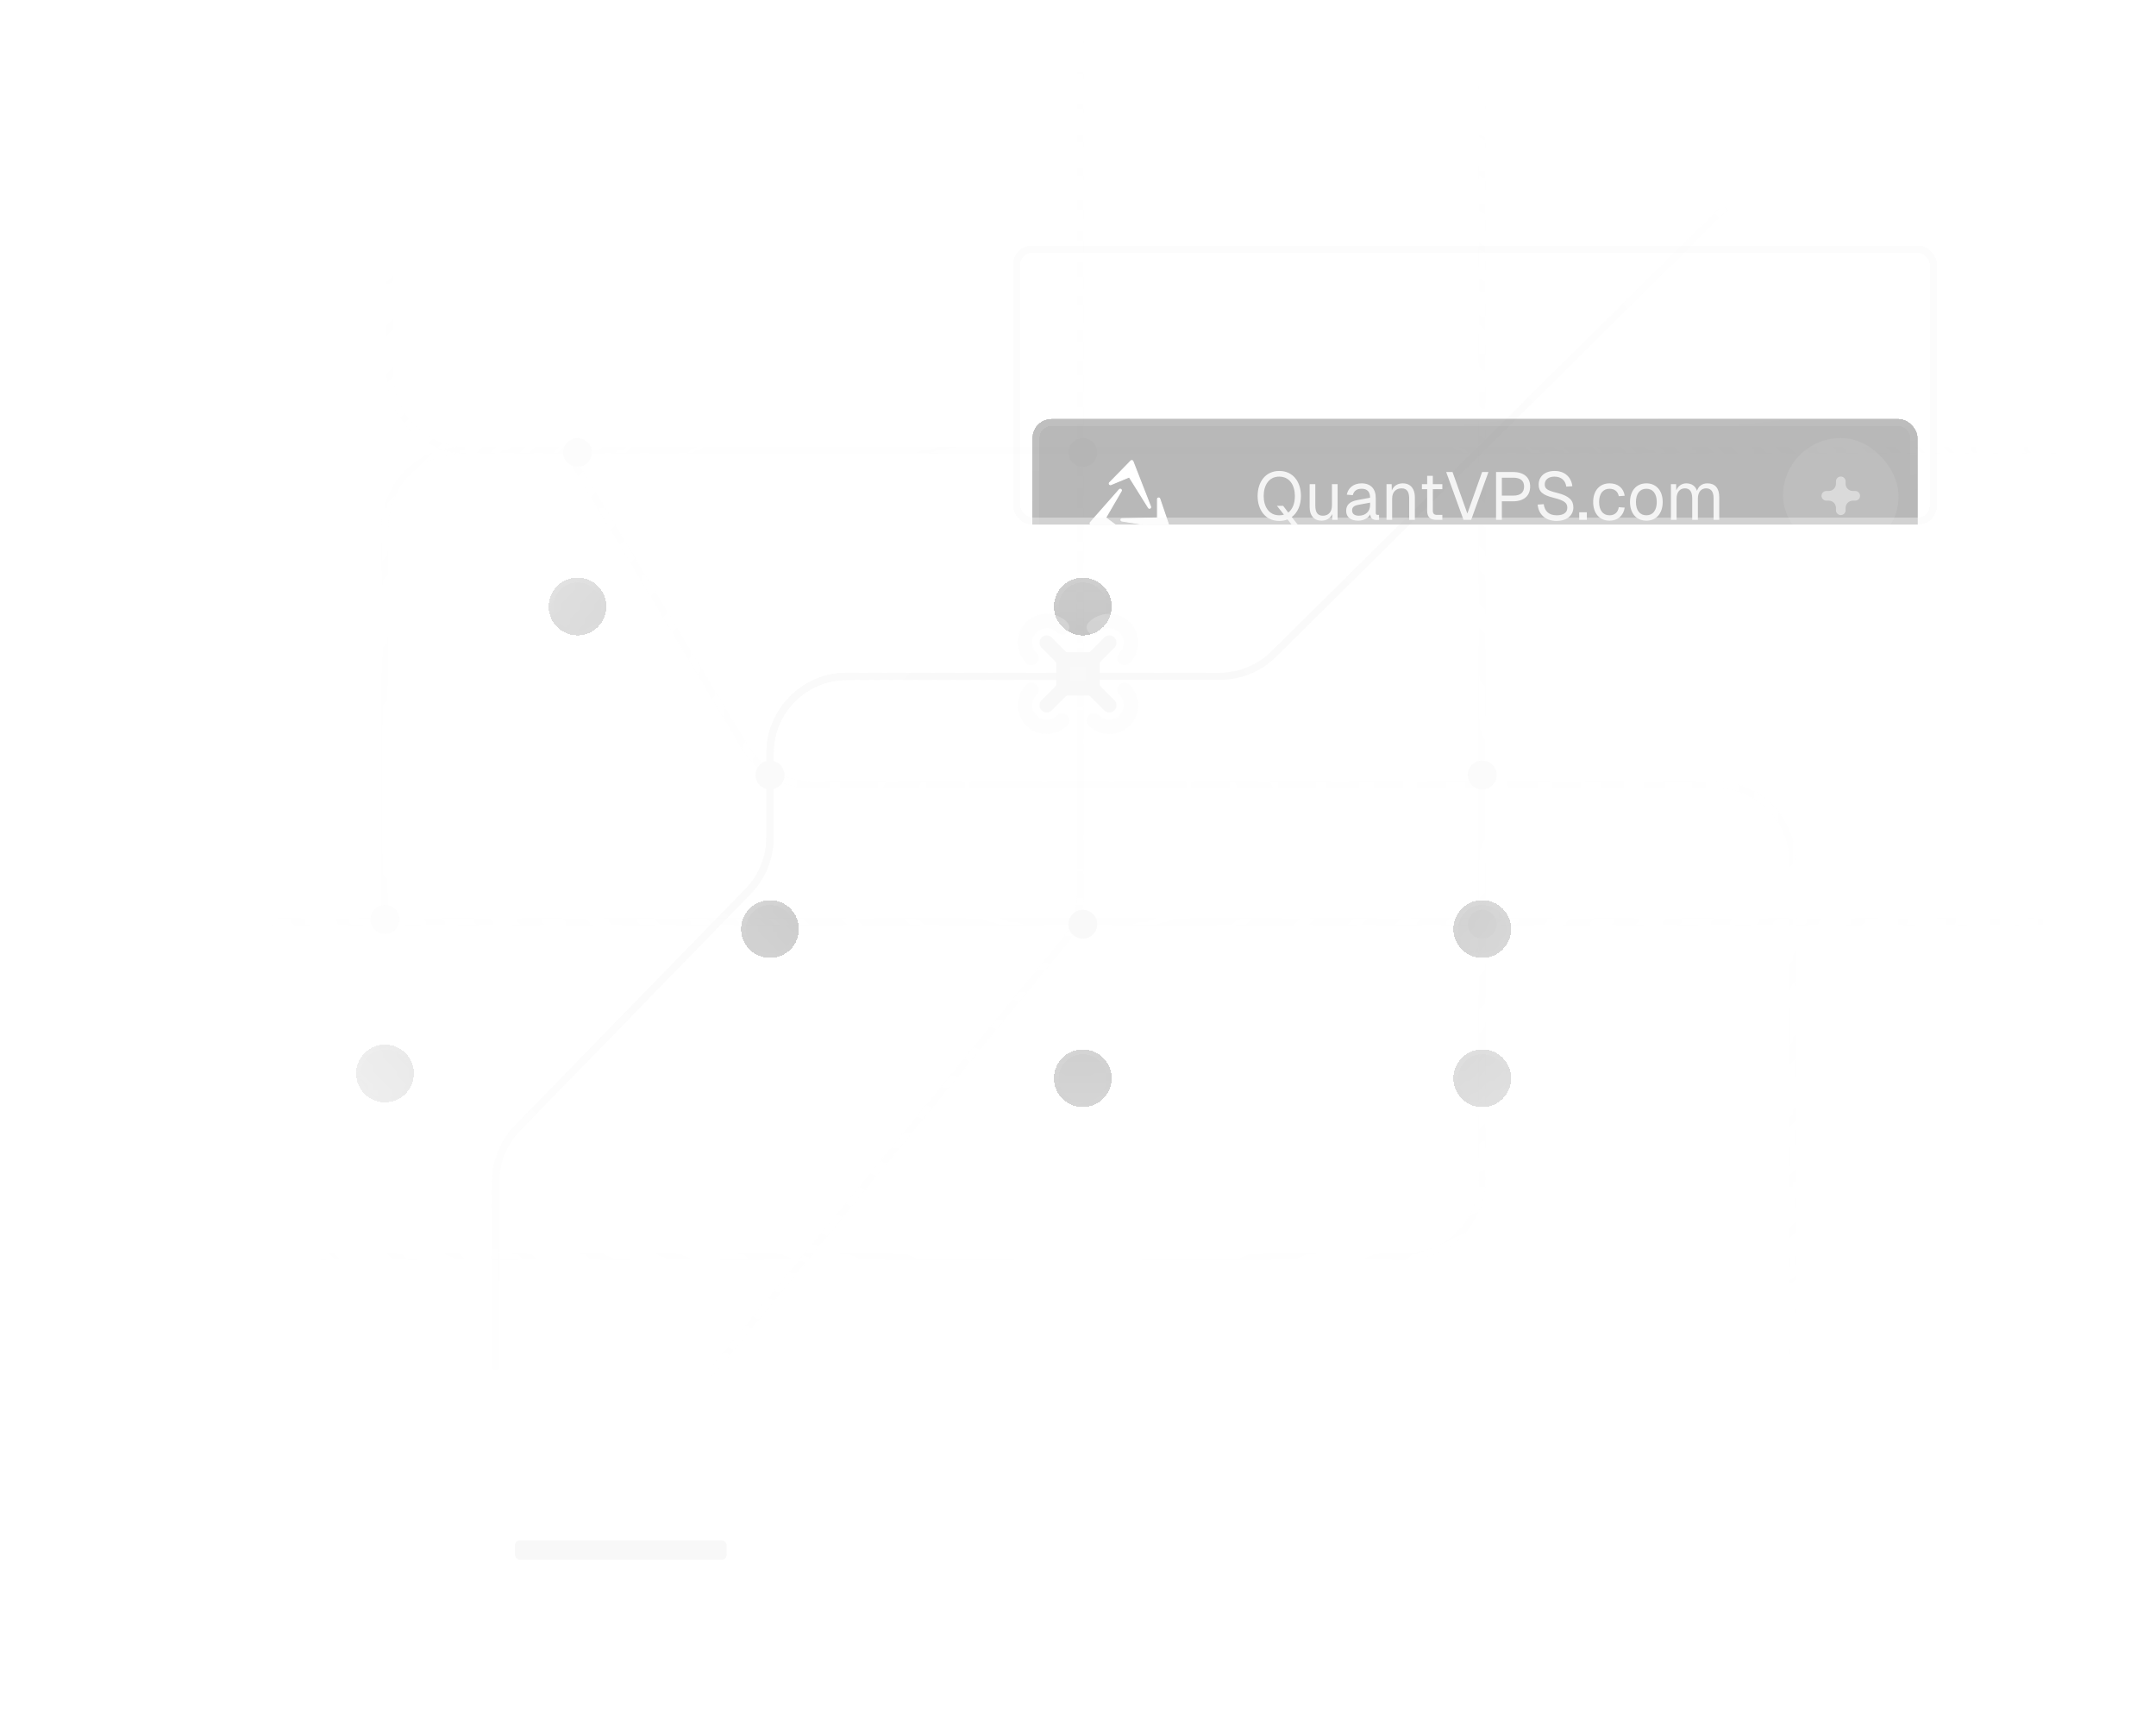 <svg width="448" height="360" viewBox="0 0 448 360" fill="none" xmlns="http://www.w3.org/2000/svg">
<mask id="mask0_0_6730" style="mask-type:alpha" maskUnits="userSpaceOnUse" x="0" y="0" width="448" height="328">
<rect width="448" height="328" fill="url(#paint0_radial_0_6730)"/>
</mask>
<g mask="url(#mask0_0_6730)">
<path d="M103 284.5V245.506C103 241.335 104.629 237.328 107.54 234.34L155.46 185.16C158.371 182.172 160 178.165 160 173.994V156.5C160 147.663 167.163 140.5 176 140.5H253.42C257.636 140.5 261.68 138.837 264.676 135.871L358.5 43" stroke="#F8F8F8" stroke-width="1.5"/>
<path d="M103 284.5V245.506C103 241.335 104.629 237.328 107.54 234.34L155.46 185.16C158.371 182.172 160 178.165 160 173.994V156.5C160 147.663 167.163 140.5 176 140.5H224.5" stroke="#F8F8F8" stroke-width="1.5"/>
<path opacity="0.1" d="M56.5 191.5H425.5" stroke="#F8F8F8" stroke-width="1.5"/>
<path opacity="0.1" d="M118 94L154.837 155.247C157.73 160.058 162.934 163 168.548 163H356.5C365.337 163 372.5 170.163 372.5 179V283" stroke="#F8F8F8" stroke-width="1.5"/>
<path opacity="0.1" d="M80 191.5V109.5C80 100.663 87.163 93.5 96 93.5H474.5" stroke="#F8F8F8" stroke-width="1.5"/>
<path opacity="0.1" d="M81 -37.5V77.5C81 86.337 88.163 93.5 97 93.5H474" stroke="#F8F8F8" stroke-width="1.5"/>
<path opacity="0.1" d="M58 261H292C300.837 261 308 253.837 308 245V-10" stroke="#F8F8F8" stroke-width="1.5"/>
<path opacity="0.1" d="M147.5 285.5L220.877 195.922C223.22 193.063 224.5 189.48 224.5 185.783V-24.5" stroke="#F8F8F8" stroke-width="1.5"/>
<g filter="url(#filter0_bdi_0_6730)">
<circle cx="308" cy="192" r="6" fill="#F8F8F8" fill-opacity="0.01" shape-rendering="crispEdges"/>
<circle cx="308" cy="192" r="6" fill="#121212" fill-opacity="0.3" shape-rendering="crispEdges"/>
<circle cx="308" cy="192" r="5.5" stroke="url(#paint1_linear_0_6730)" stroke-opacity="0.25" shape-rendering="crispEdges"/>
</g>
<circle cx="308" cy="192" r="3" fill="#F8F8F8"/>
<g filter="url(#filter1_bdi_0_6730)">
<circle cx="80" cy="191" r="6" fill="#F8F8F8" fill-opacity="0.01" shape-rendering="crispEdges"/>
<circle cx="80" cy="191" r="6" fill="#121212" fill-opacity="0.3" shape-rendering="crispEdges"/>
<circle cx="80" cy="191" r="5.5" stroke="url(#paint2_linear_0_6730)" stroke-opacity="0.25" shape-rendering="crispEdges"/>
</g>
<circle cx="80" cy="191" r="3" fill="#F8F8F8"/>
<g filter="url(#filter2_bdi_0_6730)">
<circle cx="160" cy="161" r="6" fill="#F8F8F8" fill-opacity="0.01" shape-rendering="crispEdges"/>
<circle cx="160" cy="161" r="6" fill="#121212" fill-opacity="0.3" shape-rendering="crispEdges"/>
<circle cx="160" cy="161" r="5.5" stroke="url(#paint3_linear_0_6730)" stroke-opacity="0.25" shape-rendering="crispEdges"/>
</g>
<circle cx="160" cy="161" r="3" fill="#F8F8F8"/>
<g filter="url(#filter3_bdi_0_6730)">
<circle cx="225" cy="192" r="6" fill="#F8F8F8" fill-opacity="0.01" shape-rendering="crispEdges"/>
<circle cx="225" cy="192" r="6" fill="#121212" fill-opacity="0.3" shape-rendering="crispEdges"/>
<circle cx="225" cy="192" r="5.5" stroke="url(#paint4_linear_0_6730)" stroke-opacity="0.25" shape-rendering="crispEdges"/>
</g>
<circle cx="225" cy="192" r="3" fill="#F8F8F8"/>
<circle cx="225" cy="140" r="3" fill="#F8F8F8"/>
<g filter="url(#filter4_bdi_0_6730)">
<circle cx="120" cy="94" r="6" fill="#F8F8F8" fill-opacity="0.01" shape-rendering="crispEdges"/>
<circle cx="120" cy="94" r="6" fill="#121212" fill-opacity="0.3" shape-rendering="crispEdges"/>
<circle cx="120" cy="94" r="5.5" stroke="url(#paint5_linear_0_6730)" stroke-opacity="0.25" shape-rendering="crispEdges"/>
</g>
<circle cx="120" cy="94" r="3" fill="#F8F8F8"/>
<g filter="url(#filter5_bdi_0_6730)">
<circle cx="225" cy="94" r="6" fill="#F8F8F8" fill-opacity="0.01" shape-rendering="crispEdges"/>
<circle cx="225" cy="94" r="6" fill="#121212" fill-opacity="0.3" shape-rendering="crispEdges"/>
<circle cx="225" cy="94" r="5.5" stroke="url(#paint6_linear_0_6730)" stroke-opacity="0.25" shape-rendering="crispEdges"/>
</g>
<circle cx="225" cy="94" r="3" fill="#F8F8F8"/>
<g filter="url(#filter6_bdi_0_6730)">
<circle cx="308" cy="161" r="6" fill="#F8F8F8" fill-opacity="0.01" shape-rendering="crispEdges"/>
<circle cx="308" cy="161" r="6" fill="#121212" fill-opacity="0.3" shape-rendering="crispEdges"/>
<circle cx="308" cy="161" r="5.5" stroke="url(#paint7_linear_0_6730)" stroke-opacity="0.25" shape-rendering="crispEdges"/>
</g>
<circle cx="308" cy="161" r="3" fill="#F8F8F8"/>
</g>
<g filter="url(#filter7_di_0_6730)">
<g clip-path="url(#clip0_0_6730)">
<g filter="url(#filter8_bdi_0_6730)">
<g clip-path="url(#clip1_0_6730)">
<rect x="214.5" y="23" width="184" height="50" rx="4" fill="#F8F8F8" fill-opacity="0.01" shape-rendering="crispEdges"/>
<rect x="214.5" y="23" width="184" height="50" rx="4" fill="#121212" fill-opacity="0.3" shape-rendering="crispEdges"/>
<path fill-rule="evenodd" clip-rule="evenodd" d="M235.407 31.818C235.377 31.739 235.308 31.682 235.226 31.665C235.143 31.648 235.057 31.674 234.998 31.735L230.564 36.271C230.482 36.355 230.47 36.486 230.536 36.583C230.602 36.681 230.728 36.719 230.837 36.674L234.652 35.092L238.643 41.475C238.711 41.584 238.85 41.623 238.965 41.565C239.079 41.508 239.131 41.373 239.084 41.253L235.407 31.818ZM232.99 37.992C233.054 37.881 233.024 37.74 232.92 37.666C232.816 37.591 232.673 37.607 232.589 37.703L226.562 44.542C226.504 44.608 226.485 44.699 226.512 44.782C226.539 44.866 226.607 44.929 226.693 44.948L232.719 46.334C232.834 46.36 232.951 46.302 233.001 46.195C233.05 46.089 233.017 45.962 232.923 45.892L229.76 43.554L232.99 37.992ZM240.993 39.618C240.954 39.503 240.837 39.433 240.717 39.453C240.598 39.473 240.51 39.576 240.51 39.698V43.595L233.154 43.739C233.026 43.742 232.921 43.842 232.912 43.97C232.902 44.098 232.993 44.212 233.119 44.232L242.712 45.797C242.798 45.811 242.885 45.778 242.941 45.712C242.998 45.645 243.015 45.554 242.987 45.471L240.993 39.618Z" fill="white" stroke="white" stroke-width="0.2" stroke-linecap="round" stroke-linejoin="round"/>
<path d="M267.539 43.902C267.091 44.098 266.461 44.224 265.817 44.224C262.961 44.224 261.323 41.928 261.323 39.044C261.323 36.146 262.947 33.836 265.817 33.836C268.729 33.836 270.325 36.146 270.325 39.044C270.325 40.878 269.653 42.488 268.421 43.412L269.653 44.966H268.365L267.539 43.902ZM265.817 43.048C266.223 43.048 266.545 43.006 266.783 42.894L265.341 41.088H266.629L267.693 42.488C268.603 41.76 269.065 40.584 269.065 39.044C269.065 36.846 268.001 35.012 265.817 35.012C263.633 35.012 262.583 36.846 262.583 39.044C262.583 41.228 263.661 43.048 265.817 43.048ZM274.57 44.168C273.086 44.168 272.134 43.118 272.134 41.354V36.58H273.31V41.032C273.31 42.474 273.814 43.132 274.878 43.132C276.054 43.132 276.768 42.334 276.768 41.004V36.58H277.944V44H276.824V42.796C276.418 43.678 275.634 44.168 274.57 44.168ZM282.23 44.168C280.69 44.168 279.724 43.426 279.724 42.152C279.724 40.892 280.438 40.192 282.062 39.884L284.694 39.394C284.694 38.148 284.106 37.532 282.93 37.532C281.894 37.532 281.32 38.008 281.096 38.862L279.85 38.764C280.13 37.364 281.25 36.412 282.93 36.412C284.834 36.412 285.87 37.56 285.87 39.436V42.502C285.87 42.838 285.982 42.964 286.262 42.964H286.556V44C286.472 44.014 286.29 44.028 286.108 44.028C285.212 44.028 284.806 43.678 284.708 42.852C284.344 43.622 283.322 44.168 282.23 44.168ZM282.342 43.132C283.826 43.132 284.694 42.18 284.694 40.948V40.416L282.286 40.864C281.278 41.046 280.956 41.424 280.956 42.04C280.956 42.74 281.474 43.132 282.342 43.132ZM288.102 44V36.58H289.18L289.208 37.91C289.6 36.888 290.468 36.412 291.49 36.412C293.184 36.412 293.996 37.658 293.996 39.226V44H292.82V39.562C292.82 38.19 292.358 37.448 291.238 37.448C290.09 37.448 289.278 38.19 289.278 39.562V44H288.102ZM298.529 44C297.185 44 296.555 43.412 296.555 42.096V37.616H295.463V36.58H296.555V34.844H297.731V36.58H299.705V37.616H297.731V42.068C297.731 42.74 298.025 42.964 298.641 42.964H299.705V44H298.529ZM304.109 44L300.511 34.06H301.827L304.907 42.684L307.973 34.06H309.289L305.691 44H304.109ZM310.87 44V34.06H314.44C316.652 34.06 317.954 35.18 317.954 37.07C317.954 38.988 316.652 40.136 314.44 40.136H312.074V44H310.87ZM314.44 38.96C315.938 38.96 316.694 38.316 316.694 37.07C316.694 35.852 315.938 35.236 314.44 35.236H312.074V38.96H314.44ZM323.448 44.224C321.152 44.224 319.682 42.838 319.514 40.822L320.774 40.738C320.97 42.222 321.88 43.048 323.476 43.048C324.862 43.048 325.674 42.502 325.674 41.48C325.674 40.556 325.212 39.996 322.832 39.408C320.535 38.834 319.724 38.148 319.724 36.664C319.724 34.998 320.984 33.836 323.028 33.836C325.212 33.836 326.5 35.18 326.724 37L325.464 37.084C325.296 35.88 324.484 35.012 323 35.012C321.768 35.012 320.984 35.656 320.984 36.608C320.984 37.546 321.488 37.882 323.588 38.4C326.079 39.016 326.934 39.968 326.934 41.396C326.934 43.132 325.478 44.224 323.448 44.224ZM328.15 44V42.418H329.732V44H328.15ZM334.451 44.168C332.379 44.168 331.049 42.642 331.049 40.29C331.049 37.938 332.379 36.412 334.451 36.412C336.159 36.412 337.349 37.336 337.601 38.988L336.369 39.072C336.201 38.092 335.459 37.532 334.451 37.532C333.079 37.532 332.281 38.568 332.281 40.29C332.281 42.012 333.079 43.048 334.451 43.048C335.459 43.048 336.201 42.488 336.369 41.368L337.601 41.452C337.349 43.104 336.159 44.168 334.451 44.168ZM342.107 44.168C340.049 44.168 338.705 42.656 338.705 40.29C338.705 37.924 340.049 36.412 342.107 36.412C344.151 36.412 345.495 37.924 345.495 40.29C345.495 42.656 344.151 44.168 342.107 44.168ZM342.107 43.048C343.465 43.048 344.263 42.012 344.263 40.29C344.263 38.568 343.465 37.532 342.107 37.532C340.735 37.532 339.937 38.568 339.937 40.29C339.937 42.012 340.735 43.048 342.107 43.048ZM347.206 44V36.58H348.284L348.312 37.882C348.676 36.972 349.446 36.412 350.398 36.412C351.518 36.412 352.302 36.972 352.624 37.966C352.946 36.972 353.702 36.412 354.794 36.412C356.376 36.412 357.244 37.434 357.244 39.226V44H356.068V39.478C356.068 38.134 355.536 37.448 354.514 37.448C353.478 37.448 352.806 38.232 352.806 39.562V44H351.63V39.562C351.63 38.246 351.196 37.448 350.104 37.448C349.068 37.448 348.382 38.246 348.382 39.562V44H347.206Z" fill="#F8F8F8" fill-opacity="0.95"/>
<g clip-path="url(#clip2_0_6730)">
<circle opacity="0.1" cx="382.5" cy="39" r="12" fill="#F8F8F8"/>
<g opacity="0.5" filter="url(#filter9_i_0_6730)">
<path fill-rule="evenodd" clip-rule="evenodd" d="M383.5 36C383.5 35.448 383.052 35 382.5 35C381.948 35 381.5 35.448 381.5 36V36.5C381.5 37.328 380.828 38 380 38H379.5C378.948 38 378.5 38.448 378.5 39C378.5 39.552 378.948 40 379.5 40H380C380.828 40 381.5 40.672 381.5 41.5V42C381.5 42.552 381.948 43 382.5 43C383.052 43 383.5 42.552 383.5 42V41.5C383.5 40.672 384.172 40 385 40H385.5C386.052 40 386.5 39.552 386.5 39C386.5 38.448 386.052 38 385.5 38H385C384.172 38 383.5 37.328 383.5 36.5V36Z" fill="#F8F8F8"/>
</g>
</g>
<g filter="url(#filter10_d_0_6730)">
<circle cx="229.5" cy="61" r="3" fill="#22C55E"/>
</g>
<g filter="url(#filter11_d_0_6730)">
<path d="M238.985 65V59.082H238.902L237.13 60.347V59.273L238.985 57.954H240.079V65H238.985ZM244.562 65.171C242.936 65.171 241.959 63.75 241.959 61.48V61.47C241.959 59.199 242.936 57.783 244.562 57.783C246.183 57.783 247.164 59.199 247.164 61.47V61.48C247.164 63.75 246.183 65.171 244.562 65.171ZM244.562 64.263C245.504 64.263 246.061 63.203 246.061 61.48V61.47C246.061 59.746 245.504 58.696 244.562 58.696C243.614 58.696 243.062 59.746 243.062 61.47V61.48C243.062 63.203 243.614 64.263 244.562 64.263ZM251.056 65.171C249.43 65.171 248.453 63.75 248.453 61.48V61.47C248.453 59.199 249.43 57.783 251.056 57.783C252.677 57.783 253.658 59.199 253.658 61.47V61.48C253.658 63.75 252.677 65.171 251.056 65.171ZM251.056 64.263C251.998 64.263 252.555 63.203 252.555 61.48V61.47C252.555 59.746 251.998 58.696 251.056 58.696C250.108 58.696 249.557 59.746 249.557 61.47V61.48C249.557 63.203 250.108 64.263 251.056 64.263ZM256.471 61.719C255.523 61.719 254.947 60.972 254.947 59.785V59.78C254.947 58.594 255.523 57.856 256.471 57.856C257.418 57.856 257.994 58.594 257.994 59.78V59.785C257.994 60.972 257.418 61.719 256.471 61.719ZM257.198 65H256.285L261.061 57.954H261.974L257.198 65ZM256.471 61.065C256.935 61.065 257.203 60.591 257.203 59.785V59.78C257.203 58.98 256.935 58.511 256.471 58.511C256.007 58.511 255.743 58.98 255.743 59.78V59.785C255.743 60.591 256.007 61.065 256.471 61.065ZM261.783 65.098C260.836 65.098 260.26 64.356 260.26 63.169V63.164C260.26 61.977 260.836 61.235 261.783 61.235C262.73 61.235 263.307 61.977 263.307 63.164V63.169C263.307 64.356 262.73 65.098 261.783 65.098ZM261.783 64.443C262.247 64.443 262.511 63.97 262.511 63.169V63.164C262.511 62.358 262.247 61.89 261.783 61.89C261.319 61.89 261.056 62.358 261.056 63.164V63.169C261.056 63.97 261.319 64.443 261.783 64.443ZM270.416 65.171C268.648 65.171 267.56 64.121 267.56 62.573V57.954H268.653V62.49C268.653 63.511 269.293 64.204 270.416 64.204C271.539 64.204 272.174 63.511 272.174 62.49V57.954H273.268V62.573C273.268 64.121 272.188 65.171 270.416 65.171ZM274.908 66.768V59.697H275.968V60.532H276.046C276.354 59.951 276.935 59.605 277.677 59.605C279.015 59.605 279.874 60.674 279.874 62.344V62.353C279.874 64.033 279.024 65.088 277.677 65.088C276.949 65.088 276.329 64.731 276.046 64.16H275.968V66.768H274.908ZM277.379 64.185C278.263 64.185 278.795 63.491 278.795 62.353V62.344C278.795 61.201 278.263 60.513 277.379 60.513C276.495 60.513 275.948 61.211 275.948 62.344V62.353C275.948 63.486 276.495 64.185 277.379 64.185ZM283.15 65.034C281.983 65.034 281.505 64.624 281.505 63.603V60.532H280.675V59.697H281.505V58.359H282.584V59.697H283.722V60.532H282.584V63.35C282.584 63.921 282.799 64.155 283.321 64.155C283.482 64.155 283.575 64.15 283.722 64.136V64.981C283.551 65.01 283.355 65.034 283.15 65.034ZM285.509 58.75C285.143 58.75 284.845 58.452 284.845 58.091C284.845 57.725 285.143 57.427 285.509 57.427C285.87 57.427 286.173 57.725 286.173 58.091C286.173 58.452 285.87 58.75 285.509 58.75ZM284.977 65V59.697H286.031V65H284.977ZM287.574 65V59.697H288.634V60.513H288.712C288.946 59.932 289.464 59.595 290.157 59.595C290.88 59.595 291.393 59.971 291.627 60.542H291.71C291.979 59.971 292.589 59.595 293.326 59.595C294.396 59.595 295.021 60.239 295.021 61.343V65H293.966V61.597C293.966 60.864 293.634 60.503 292.94 60.503C292.267 60.503 291.822 61.006 291.822 61.645V65H290.768V61.489C290.768 60.884 290.372 60.503 289.747 60.503C289.107 60.503 288.634 61.05 288.634 61.743V65H287.574ZM298.727 65.103C297.174 65.103 296.236 64.043 296.236 62.363V62.358C296.236 60.703 297.193 59.595 298.673 59.595C300.152 59.595 301.061 60.664 301.061 62.256V62.627H297.301C297.32 63.643 297.877 64.233 298.751 64.233C299.43 64.233 299.835 63.897 299.962 63.623L299.981 63.584L301.002 63.579L300.992 63.623C300.816 64.321 300.084 65.103 298.727 65.103ZM298.678 60.464C297.955 60.464 297.408 60.957 297.315 61.87H300.011C299.928 60.923 299.396 60.464 298.678 60.464ZM302.135 66.831L302.564 63.965H303.692L302.882 66.831H302.135ZM309.664 65.088C308.653 65.088 307.906 64.473 307.906 63.511V63.501C307.906 62.554 308.619 62.002 309.884 61.924L311.319 61.841V61.372C311.319 60.791 310.953 60.469 310.235 60.469C309.649 60.469 309.264 60.684 309.137 61.06L309.132 61.079H308.111L308.116 61.045C308.243 60.176 309.078 59.595 310.284 59.595C311.617 59.595 312.369 60.259 312.369 61.372V65H311.319V64.248H311.236C310.924 64.785 310.367 65.088 309.664 65.088ZM308.961 63.467C308.961 63.955 309.376 64.243 309.947 64.243C310.738 64.243 311.319 63.726 311.319 63.042V62.588L310.025 62.671C309.293 62.715 308.961 62.978 308.961 63.457V63.467ZM313.912 65V57.617H314.972V65H313.912ZM317.569 65L316.104 59.697H317.169L318.121 63.789H318.199L319.293 59.697H320.299L321.393 63.789H321.476L322.423 59.697H323.473L322.013 65H320.924L319.825 61.045H319.742L318.648 65H317.569ZM325.865 65.088C324.854 65.088 324.107 64.473 324.107 63.511V63.501C324.107 62.554 324.82 62.002 326.085 61.924L327.521 61.841V61.372C327.521 60.791 327.154 60.469 326.437 60.469C325.851 60.469 325.465 60.684 325.338 61.06L325.333 61.079H324.312L324.317 61.045C324.444 60.176 325.279 59.595 326.485 59.595C327.818 59.595 328.57 60.259 328.57 61.372V65H327.521V64.248H327.438C327.125 64.785 326.568 65.088 325.865 65.088ZM325.162 63.467C325.162 63.955 325.577 64.243 326.148 64.243C326.939 64.243 327.521 63.726 327.521 63.042V62.588L326.227 62.671C325.494 62.715 325.162 62.978 325.162 63.457V63.467ZM330.406 66.865C330.274 66.865 330.118 66.856 329.981 66.841V66.006C330.084 66.02 330.216 66.025 330.338 66.025C330.831 66.025 331.124 65.815 331.285 65.278L331.363 65.005L329.439 59.697H330.582L331.91 63.935H332.003L333.326 59.697H334.439L332.467 65.205C332.018 66.475 331.48 66.865 330.406 66.865ZM337.296 65.103C336.017 65.103 335.206 64.502 335.104 63.613V63.608H336.163L336.168 63.613C336.3 64.014 336.686 64.282 337.315 64.282C337.97 64.282 338.424 63.984 338.424 63.55V63.54C338.424 63.208 338.175 62.983 337.56 62.842L336.715 62.647C335.714 62.417 335.25 61.963 335.25 61.187V61.182C335.25 60.259 336.109 59.595 337.311 59.595C338.521 59.595 339.298 60.2 339.391 61.065V61.069H338.38V61.06C338.277 60.688 337.901 60.41 337.306 60.41C336.725 60.41 336.305 60.698 336.305 61.123V61.133C336.305 61.465 336.549 61.67 337.145 61.812L337.984 62.002C339.005 62.241 339.493 62.676 339.493 63.442V63.452C339.493 64.434 338.556 65.103 337.296 65.103ZM345.724 65.103C344.176 65.103 343.229 64.048 343.229 62.334V62.324C343.229 60.645 344.171 59.595 345.719 59.595C347.052 59.595 347.848 60.347 347.994 61.377V61.401L346.979 61.406L346.974 61.392C346.856 60.869 346.427 60.478 345.724 60.478C344.84 60.478 344.308 61.182 344.308 62.324V62.334C344.308 63.506 344.85 64.219 345.724 64.219C346.388 64.219 346.798 63.916 346.969 63.345L346.979 63.32H347.994L347.984 63.364C347.794 64.394 347.037 65.103 345.724 65.103ZM351.441 65.103C349.884 65.103 348.932 64.062 348.932 62.353V62.344C348.932 60.64 349.889 59.595 351.441 59.595C352.989 59.595 353.946 60.635 353.946 62.344V62.353C353.946 64.062 352.994 65.103 351.441 65.103ZM351.441 64.219C352.35 64.219 352.867 63.525 352.867 62.353V62.344C352.867 61.167 352.35 60.478 351.441 60.478C350.528 60.478 350.016 61.167 350.016 62.344V62.353C350.016 63.53 350.528 64.219 351.441 64.219ZM355.211 65V59.697H356.271V60.503H356.349C356.607 59.937 357.115 59.595 357.887 59.595C359.073 59.595 359.728 60.303 359.728 61.567V65H358.673V61.816C358.673 60.938 358.307 60.503 357.53 60.503C356.754 60.503 356.271 61.035 356.271 61.89V65H355.211ZM361.207 65V59.697H362.267V60.503H362.345C362.604 59.937 363.111 59.595 363.883 59.595C365.069 59.595 365.724 60.303 365.724 61.567V65H364.669V61.816C364.669 60.938 364.303 60.503 363.526 60.503C362.75 60.503 362.267 61.035 362.267 61.89V65H361.207ZM369.43 65.103C367.877 65.103 366.939 64.043 366.939 62.363V62.358C366.939 60.703 367.896 59.595 369.376 59.595C370.855 59.595 371.764 60.664 371.764 62.256V62.627H368.004C368.023 63.643 368.58 64.233 369.454 64.233C370.133 64.233 370.538 63.897 370.665 63.623L370.685 63.584L371.705 63.579L371.695 63.623C371.52 64.321 370.787 65.103 369.43 65.103ZM369.381 60.464C368.658 60.464 368.111 60.957 368.019 61.87H370.714C370.631 60.923 370.099 60.464 369.381 60.464ZM375.255 65.103C373.707 65.103 372.76 64.048 372.76 62.334V62.324C372.76 60.645 373.702 59.595 375.25 59.595C376.583 59.595 377.379 60.347 377.525 61.377V61.401L376.51 61.406L376.505 61.392C376.388 60.869 375.958 60.478 375.255 60.478C374.371 60.478 373.839 61.182 373.839 62.324V62.334C373.839 63.506 374.381 64.219 375.255 64.219C375.919 64.219 376.329 63.916 376.5 63.345L376.51 63.32H377.525L377.516 63.364C377.325 64.394 376.568 65.103 375.255 65.103ZM380.807 65.034C379.64 65.034 379.161 64.624 379.161 63.603V60.532H378.331V59.697H379.161V58.359H380.24V59.697H381.378V60.532H380.24V63.35C380.24 63.921 380.455 64.155 380.978 64.155C381.139 64.155 381.231 64.15 381.378 64.136V64.981C381.207 65.01 381.012 65.034 380.807 65.034ZM384.781 65.103C383.229 65.103 382.291 64.043 382.291 62.363V62.358C382.291 60.703 383.248 59.595 384.728 59.595C386.207 59.595 387.115 60.664 387.115 62.256V62.627H383.355C383.375 63.643 383.932 64.233 384.806 64.233C385.484 64.233 385.89 63.897 386.017 63.623L386.036 63.584L387.057 63.579L387.047 63.623C386.871 64.321 386.139 65.103 384.781 65.103ZM384.732 60.464C384.01 60.464 383.463 60.957 383.37 61.87H386.065C385.982 60.923 385.45 60.464 384.732 60.464ZM390.309 65.088C388.976 65.088 388.111 64.019 388.111 62.353V62.344C388.111 60.664 388.961 59.605 390.309 59.605C391.036 59.605 391.656 59.966 391.939 60.537H392.022V57.617H393.077V65H392.022V64.165H391.939C391.632 64.746 391.051 65.088 390.309 65.088ZM390.611 64.185C391.495 64.185 392.037 63.486 392.037 62.353V62.344C392.037 61.211 391.49 60.513 390.611 60.513C389.723 60.513 389.19 61.206 389.19 62.344V62.353C389.19 63.491 389.723 64.185 390.611 64.185Z" fill="#22C55E"/>
</g>
</g>
<rect x="215.25" y="23.75" width="182.5" height="48.5" rx="3.25" stroke="url(#paint8_linear_0_6730)" stroke-opacity="0.25" stroke-width="1.5" shape-rendering="crispEdges"/>
</g>
</g>
<rect x="211.25" y="19.75" width="190.5" height="56.5" rx="3.25" stroke="#F8F8F8" stroke-opacity="0.4" stroke-width="1.5" shape-rendering="crispEdges"/>
</g>
<g filter="url(#filter12_d_0_6730)">
<rect x="91" y="284" width="76" height="28" rx="8" fill="#F8F8F8" fill-opacity="0.05" style="mix-blend-mode:luminosity" shape-rendering="crispEdges"/>
<rect x="91.75" y="284.75" width="74.5" height="26.5" rx="7.25" stroke="url(#paint9_linear_0_6730)" stroke-opacity="0.25" stroke-width="1.5" shape-rendering="crispEdges"/>
<rect x="107" y="296" width="44" height="4" rx="1" fill="#F8F8F8" fill-opacity="0.95"/>
</g>
<rect opacity="0.1" x="203" y="296" width="44" height="4" rx="1" fill="#F8F8F8" fill-opacity="0.7"/>
<rect opacity="0.1" x="299" y="296" width="44" height="4" rx="1" fill="#F8F8F8" fill-opacity="0.7"/>
<path opacity="0.25" d="M214.318 136.683C213.474 135.839 213 134.694 213 133.501C213 132.307 213.474 131.162 214.318 130.318C215.162 129.474 216.307 129 217.501 129C218.694 129 219.839 129.474 220.683 130.318" stroke="#F8F8F8" stroke-width="3" stroke-linecap="round" stroke-linejoin="round"/>
<path opacity="0.25" d="M227.312 130.318C228.157 129.474 229.301 129 230.495 129C231.689 129 232.833 129.474 233.678 130.318C234.522 131.162 234.996 132.307 234.996 133.501C234.996 134.694 234.522 135.839 233.678 136.683" stroke="#F8F8F8" stroke-width="3" stroke-linecap="round" stroke-linejoin="round"/>
<path opacity="0.25" d="M233.678 143.32C234.522 144.164 234.996 145.309 234.996 146.503C234.996 147.696 234.522 148.841 233.678 149.685C232.833 150.529 231.689 151.004 230.495 151.004C229.301 151.004 228.157 150.529 227.312 149.685" stroke="#F8F8F8" stroke-width="3" stroke-linecap="round" stroke-linejoin="round"/>
<path opacity="0.25" d="M220.683 149.685C219.839 150.529 218.694 151.004 217.501 151.004C216.307 151.004 215.162 150.529 214.318 149.685C213.474 148.841 213 147.696 213 146.503C213 145.309 213.474 144.164 214.318 143.32" stroke="#F8F8F8" stroke-width="3" stroke-linecap="round" stroke-linejoin="round"/>
<path d="M227 137L230.5 133.5" stroke="#F8F8F8" stroke-width="3" stroke-linecap="round" stroke-linejoin="round"/>
<path d="M217.5 146.5L221 143" stroke="#F8F8F8" stroke-width="3" stroke-linecap="round" stroke-linejoin="round"/>
<path d="M227 143L230.5 146.5" stroke="#F8F8F8" stroke-width="3" stroke-linecap="round" stroke-linejoin="round"/>
<path d="M217.5 133.5L221 137" stroke="#F8F8F8" stroke-width="3" stroke-linecap="round" stroke-linejoin="round"/>
<path d="M227 137H221V143H227V137Z" stroke="#F8F8F8" stroke-width="3" stroke-linecap="round" stroke-linejoin="round"/>
<defs>
<filter id="filter0_bdi_0_6730" x="290" y="174" width="36" height="64" filterUnits="userSpaceOnUse" color-interpolation-filters="sRGB">
<feFlood flood-opacity="0" result="BackgroundImageFix"/>
<feGaussianBlur in="BackgroundImageFix" stdDeviation="6"/>
<feComposite in2="SourceAlpha" operator="in" result="effect1_backgroundBlur_0_6730"/>
<feColorMatrix in="SourceAlpha" type="matrix" values="0 0 0 0 0 0 0 0 0 0 0 0 0 0 0 0 0 0 127 0" result="hardAlpha"/>
<feMorphology radius="16" operator="erode" in="SourceAlpha" result="effect2_dropShadow_0_6730"/>
<feOffset dy="32"/>
<feGaussianBlur stdDeviation="12"/>
<feComposite in2="hardAlpha" operator="out"/>
<feColorMatrix type="matrix" values="0 0 0 0 0 0 0 0 0 0 0 0 0 0 0 0 0 0 0.4 0"/>
<feBlend mode="multiply" in2="effect1_backgroundBlur_0_6730" result="effect2_dropShadow_0_6730"/>
<feBlend mode="normal" in="SourceGraphic" in2="effect2_dropShadow_0_6730" result="shape"/>
<feColorMatrix in="SourceAlpha" type="matrix" values="0 0 0 0 0 0 0 0 0 0 0 0 0 0 0 0 0 0 127 0" result="hardAlpha"/>
<feOffset/>
<feGaussianBlur stdDeviation="4"/>
<feComposite in2="hardAlpha" operator="arithmetic" k2="-1" k3="1"/>
<feColorMatrix type="matrix" values="0 0 0 0 0.973 0 0 0 0 0.973 0 0 0 0 0.973 0 0 0 0.25 0"/>
<feBlend mode="normal" in2="shape" result="effect3_innerShadow_0_6730"/>
</filter>
<filter id="filter1_bdi_0_6730" x="62" y="173" width="36" height="64" filterUnits="userSpaceOnUse" color-interpolation-filters="sRGB">
<feFlood flood-opacity="0" result="BackgroundImageFix"/>
<feGaussianBlur in="BackgroundImageFix" stdDeviation="6"/>
<feComposite in2="SourceAlpha" operator="in" result="effect1_backgroundBlur_0_6730"/>
<feColorMatrix in="SourceAlpha" type="matrix" values="0 0 0 0 0 0 0 0 0 0 0 0 0 0 0 0 0 0 127 0" result="hardAlpha"/>
<feMorphology radius="16" operator="erode" in="SourceAlpha" result="effect2_dropShadow_0_6730"/>
<feOffset dy="32"/>
<feGaussianBlur stdDeviation="12"/>
<feComposite in2="hardAlpha" operator="out"/>
<feColorMatrix type="matrix" values="0 0 0 0 0 0 0 0 0 0 0 0 0 0 0 0 0 0 0.4 0"/>
<feBlend mode="multiply" in2="effect1_backgroundBlur_0_6730" result="effect2_dropShadow_0_6730"/>
<feBlend mode="normal" in="SourceGraphic" in2="effect2_dropShadow_0_6730" result="shape"/>
<feColorMatrix in="SourceAlpha" type="matrix" values="0 0 0 0 0 0 0 0 0 0 0 0 0 0 0 0 0 0 127 0" result="hardAlpha"/>
<feOffset/>
<feGaussianBlur stdDeviation="4"/>
<feComposite in2="hardAlpha" operator="arithmetic" k2="-1" k3="1"/>
<feColorMatrix type="matrix" values="0 0 0 0 0.973 0 0 0 0 0.973 0 0 0 0 0.973 0 0 0 0.25 0"/>
<feBlend mode="normal" in2="shape" result="effect3_innerShadow_0_6730"/>
</filter>
<filter id="filter2_bdi_0_6730" x="142" y="143" width="36" height="64" filterUnits="userSpaceOnUse" color-interpolation-filters="sRGB">
<feFlood flood-opacity="0" result="BackgroundImageFix"/>
<feGaussianBlur in="BackgroundImageFix" stdDeviation="6"/>
<feComposite in2="SourceAlpha" operator="in" result="effect1_backgroundBlur_0_6730"/>
<feColorMatrix in="SourceAlpha" type="matrix" values="0 0 0 0 0 0 0 0 0 0 0 0 0 0 0 0 0 0 127 0" result="hardAlpha"/>
<feMorphology radius="16" operator="erode" in="SourceAlpha" result="effect2_dropShadow_0_6730"/>
<feOffset dy="32"/>
<feGaussianBlur stdDeviation="12"/>
<feComposite in2="hardAlpha" operator="out"/>
<feColorMatrix type="matrix" values="0 0 0 0 0 0 0 0 0 0 0 0 0 0 0 0 0 0 0.4 0"/>
<feBlend mode="multiply" in2="effect1_backgroundBlur_0_6730" result="effect2_dropShadow_0_6730"/>
<feBlend mode="normal" in="SourceGraphic" in2="effect2_dropShadow_0_6730" result="shape"/>
<feColorMatrix in="SourceAlpha" type="matrix" values="0 0 0 0 0 0 0 0 0 0 0 0 0 0 0 0 0 0 127 0" result="hardAlpha"/>
<feOffset/>
<feGaussianBlur stdDeviation="4"/>
<feComposite in2="hardAlpha" operator="arithmetic" k2="-1" k3="1"/>
<feColorMatrix type="matrix" values="0 0 0 0 0.973 0 0 0 0 0.973 0 0 0 0 0.973 0 0 0 0.25 0"/>
<feBlend mode="normal" in2="shape" result="effect3_innerShadow_0_6730"/>
</filter>
<filter id="filter3_bdi_0_6730" x="207" y="174" width="36" height="64" filterUnits="userSpaceOnUse" color-interpolation-filters="sRGB">
<feFlood flood-opacity="0" result="BackgroundImageFix"/>
<feGaussianBlur in="BackgroundImageFix" stdDeviation="6"/>
<feComposite in2="SourceAlpha" operator="in" result="effect1_backgroundBlur_0_6730"/>
<feColorMatrix in="SourceAlpha" type="matrix" values="0 0 0 0 0 0 0 0 0 0 0 0 0 0 0 0 0 0 127 0" result="hardAlpha"/>
<feMorphology radius="16" operator="erode" in="SourceAlpha" result="effect2_dropShadow_0_6730"/>
<feOffset dy="32"/>
<feGaussianBlur stdDeviation="12"/>
<feComposite in2="hardAlpha" operator="out"/>
<feColorMatrix type="matrix" values="0 0 0 0 0 0 0 0 0 0 0 0 0 0 0 0 0 0 0.4 0"/>
<feBlend mode="multiply" in2="effect1_backgroundBlur_0_6730" result="effect2_dropShadow_0_6730"/>
<feBlend mode="normal" in="SourceGraphic" in2="effect2_dropShadow_0_6730" result="shape"/>
<feColorMatrix in="SourceAlpha" type="matrix" values="0 0 0 0 0 0 0 0 0 0 0 0 0 0 0 0 0 0 127 0" result="hardAlpha"/>
<feOffset/>
<feGaussianBlur stdDeviation="4"/>
<feComposite in2="hardAlpha" operator="arithmetic" k2="-1" k3="1"/>
<feColorMatrix type="matrix" values="0 0 0 0 0.973 0 0 0 0 0.973 0 0 0 0 0.973 0 0 0 0.25 0"/>
<feBlend mode="normal" in2="shape" result="effect3_innerShadow_0_6730"/>
</filter>
<filter id="filter4_bdi_0_6730" x="102" y="76" width="36" height="64" filterUnits="userSpaceOnUse" color-interpolation-filters="sRGB">
<feFlood flood-opacity="0" result="BackgroundImageFix"/>
<feGaussianBlur in="BackgroundImageFix" stdDeviation="6"/>
<feComposite in2="SourceAlpha" operator="in" result="effect1_backgroundBlur_0_6730"/>
<feColorMatrix in="SourceAlpha" type="matrix" values="0 0 0 0 0 0 0 0 0 0 0 0 0 0 0 0 0 0 127 0" result="hardAlpha"/>
<feMorphology radius="16" operator="erode" in="SourceAlpha" result="effect2_dropShadow_0_6730"/>
<feOffset dy="32"/>
<feGaussianBlur stdDeviation="12"/>
<feComposite in2="hardAlpha" operator="out"/>
<feColorMatrix type="matrix" values="0 0 0 0 0 0 0 0 0 0 0 0 0 0 0 0 0 0 0.4 0"/>
<feBlend mode="multiply" in2="effect1_backgroundBlur_0_6730" result="effect2_dropShadow_0_6730"/>
<feBlend mode="normal" in="SourceGraphic" in2="effect2_dropShadow_0_6730" result="shape"/>
<feColorMatrix in="SourceAlpha" type="matrix" values="0 0 0 0 0 0 0 0 0 0 0 0 0 0 0 0 0 0 127 0" result="hardAlpha"/>
<feOffset/>
<feGaussianBlur stdDeviation="4"/>
<feComposite in2="hardAlpha" operator="arithmetic" k2="-1" k3="1"/>
<feColorMatrix type="matrix" values="0 0 0 0 0.973 0 0 0 0 0.973 0 0 0 0 0.973 0 0 0 0.25 0"/>
<feBlend mode="normal" in2="shape" result="effect3_innerShadow_0_6730"/>
</filter>
<filter id="filter5_bdi_0_6730" x="207" y="76" width="36" height="64" filterUnits="userSpaceOnUse" color-interpolation-filters="sRGB">
<feFlood flood-opacity="0" result="BackgroundImageFix"/>
<feGaussianBlur in="BackgroundImageFix" stdDeviation="6"/>
<feComposite in2="SourceAlpha" operator="in" result="effect1_backgroundBlur_0_6730"/>
<feColorMatrix in="SourceAlpha" type="matrix" values="0 0 0 0 0 0 0 0 0 0 0 0 0 0 0 0 0 0 127 0" result="hardAlpha"/>
<feMorphology radius="16" operator="erode" in="SourceAlpha" result="effect2_dropShadow_0_6730"/>
<feOffset dy="32"/>
<feGaussianBlur stdDeviation="12"/>
<feComposite in2="hardAlpha" operator="out"/>
<feColorMatrix type="matrix" values="0 0 0 0 0 0 0 0 0 0 0 0 0 0 0 0 0 0 0.4 0"/>
<feBlend mode="multiply" in2="effect1_backgroundBlur_0_6730" result="effect2_dropShadow_0_6730"/>
<feBlend mode="normal" in="SourceGraphic" in2="effect2_dropShadow_0_6730" result="shape"/>
<feColorMatrix in="SourceAlpha" type="matrix" values="0 0 0 0 0 0 0 0 0 0 0 0 0 0 0 0 0 0 127 0" result="hardAlpha"/>
<feOffset/>
<feGaussianBlur stdDeviation="4"/>
<feComposite in2="hardAlpha" operator="arithmetic" k2="-1" k3="1"/>
<feColorMatrix type="matrix" values="0 0 0 0 0.973 0 0 0 0 0.973 0 0 0 0 0.973 0 0 0 0.25 0"/>
<feBlend mode="normal" in2="shape" result="effect3_innerShadow_0_6730"/>
</filter>
<filter id="filter6_bdi_0_6730" x="290" y="143" width="36" height="64" filterUnits="userSpaceOnUse" color-interpolation-filters="sRGB">
<feFlood flood-opacity="0" result="BackgroundImageFix"/>
<feGaussianBlur in="BackgroundImageFix" stdDeviation="6"/>
<feComposite in2="SourceAlpha" operator="in" result="effect1_backgroundBlur_0_6730"/>
<feColorMatrix in="SourceAlpha" type="matrix" values="0 0 0 0 0 0 0 0 0 0 0 0 0 0 0 0 0 0 127 0" result="hardAlpha"/>
<feMorphology radius="16" operator="erode" in="SourceAlpha" result="effect2_dropShadow_0_6730"/>
<feOffset dy="32"/>
<feGaussianBlur stdDeviation="12"/>
<feComposite in2="hardAlpha" operator="out"/>
<feColorMatrix type="matrix" values="0 0 0 0 0 0 0 0 0 0 0 0 0 0 0 0 0 0 0.4 0"/>
<feBlend mode="multiply" in2="effect1_backgroundBlur_0_6730" result="effect2_dropShadow_0_6730"/>
<feBlend mode="normal" in="SourceGraphic" in2="effect2_dropShadow_0_6730" result="shape"/>
<feColorMatrix in="SourceAlpha" type="matrix" values="0 0 0 0 0 0 0 0 0 0 0 0 0 0 0 0 0 0 127 0" result="hardAlpha"/>
<feOffset/>
<feGaussianBlur stdDeviation="4"/>
<feComposite in2="hardAlpha" operator="arithmetic" k2="-1" k3="1"/>
<feColorMatrix type="matrix" values="0 0 0 0 0.973 0 0 0 0 0.973 0 0 0 0 0.973 0 0 0 0.25 0"/>
<feBlend mode="normal" in2="shape" result="effect3_innerShadow_0_6730"/>
</filter>
<filter id="filter7_di_0_6730" x="202.5" y="19" width="208" height="98" filterUnits="userSpaceOnUse" color-interpolation-filters="sRGB">
<feFlood flood-opacity="0" result="BackgroundImageFix"/>
<feColorMatrix in="SourceAlpha" type="matrix" values="0 0 0 0 0 0 0 0 0 0 0 0 0 0 0 0 0 0 127 0" result="hardAlpha"/>
<feMorphology radius="16" operator="erode" in="SourceAlpha" result="effect1_dropShadow_0_6730"/>
<feOffset dy="32"/>
<feGaussianBlur stdDeviation="12"/>
<feComposite in2="hardAlpha" operator="out"/>
<feColorMatrix type="matrix" values="0 0 0 0 0 0 0 0 0 0 0 0 0 0 0 0 0 0 0.4 0"/>
<feBlend mode="multiply" in2="BackgroundImageFix" result="effect1_dropShadow_0_6730"/>
<feBlend mode="normal" in="SourceGraphic" in2="effect1_dropShadow_0_6730" result="shape"/>
<feColorMatrix in="SourceAlpha" type="matrix" values="0 0 0 0 0 0 0 0 0 0 0 0 0 0 0 0 0 0 127 0" result="hardAlpha"/>
<feOffset/>
<feGaussianBlur stdDeviation="4"/>
<feComposite in2="hardAlpha" operator="arithmetic" k2="-1" k3="1"/>
<feColorMatrix type="matrix" values="0 0 0 0 0.973 0 0 0 0 0.973 0 0 0 0 0.973 0 0 0 0.25 0"/>
<feBlend mode="normal" in2="shape" result="effect2_innerShadow_0_6730"/>
</filter>
<filter id="filter8_bdi_0_6730" x="202.5" y="11" width="208" height="102" filterUnits="userSpaceOnUse" color-interpolation-filters="sRGB">
<feFlood flood-opacity="0" result="BackgroundImageFix"/>
<feGaussianBlur in="BackgroundImageFix" stdDeviation="6"/>
<feComposite in2="SourceAlpha" operator="in" result="effect1_backgroundBlur_0_6730"/>
<feColorMatrix in="SourceAlpha" type="matrix" values="0 0 0 0 0 0 0 0 0 0 0 0 0 0 0 0 0 0 127 0" result="hardAlpha"/>
<feMorphology radius="16" operator="erode" in="SourceAlpha" result="effect2_dropShadow_0_6730"/>
<feOffset dy="32"/>
<feGaussianBlur stdDeviation="12"/>
<feComposite in2="hardAlpha" operator="out"/>
<feColorMatrix type="matrix" values="0 0 0 0 0 0 0 0 0 0 0 0 0 0 0 0 0 0 0.4 0"/>
<feBlend mode="multiply" in2="effect1_backgroundBlur_0_6730" result="effect2_dropShadow_0_6730"/>
<feBlend mode="normal" in="SourceGraphic" in2="effect2_dropShadow_0_6730" result="shape"/>
<feColorMatrix in="SourceAlpha" type="matrix" values="0 0 0 0 0 0 0 0 0 0 0 0 0 0 0 0 0 0 127 0" result="hardAlpha"/>
<feOffset/>
<feGaussianBlur stdDeviation="4"/>
<feComposite in2="hardAlpha" operator="arithmetic" k2="-1" k3="1"/>
<feColorMatrix type="matrix" values="0 0 0 0 0.973 0 0 0 0 0.973 0 0 0 0 0.973 0 0 0 0.25 0"/>
<feBlend mode="normal" in2="shape" result="effect3_innerShadow_0_6730"/>
</filter>
<filter id="filter9_i_0_6730" x="378.5" y="35" width="8" height="8" filterUnits="userSpaceOnUse" color-interpolation-filters="sRGB">
<feFlood flood-opacity="0" result="BackgroundImageFix"/>
<feBlend mode="normal" in="SourceGraphic" in2="BackgroundImageFix" result="shape"/>
<feColorMatrix in="SourceAlpha" type="matrix" values="0 0 0 0 0 0 0 0 0 0 0 0 0 0 0 0 0 0 127 0" result="hardAlpha"/>
<feOffset/>
<feGaussianBlur stdDeviation="4"/>
<feComposite in2="hardAlpha" operator="arithmetic" k2="-1" k3="1"/>
<feColorMatrix type="matrix" values="0 0 0 0 0.973 0 0 0 0 0.973 0 0 0 0 0.973 0 0 0 0.25 0"/>
<feBlend mode="normal" in2="shape" result="effect1_innerShadow_0_6730"/>
</filter>
<filter id="filter10_d_0_6730" x="222.5" y="58" width="14" height="14" filterUnits="userSpaceOnUse" color-interpolation-filters="sRGB">
<feFlood flood-opacity="0" result="BackgroundImageFix"/>
<feColorMatrix in="SourceAlpha" type="matrix" values="0 0 0 0 0 0 0 0 0 0 0 0 0 0 0 0 0 0 127 0" result="hardAlpha"/>
<feOffset dy="4"/>
<feGaussianBlur stdDeviation="2"/>
<feComposite in2="hardAlpha" operator="out"/>
<feColorMatrix type="matrix" values="0 0 0 0 0 0 0 0 0 0 0 0 0 0 0 0 0 0 0.25 0"/>
<feBlend mode="normal" in2="BackgroundImageFix" result="effect1_dropShadow_0_6730"/>
<feBlend mode="normal" in="SourceGraphic" in2="effect1_dropShadow_0_6730" result="shape"/>
</filter>
<filter id="filter11_d_0_6730" x="233.13" y="57.427" width="163.947" height="17.439" filterUnits="userSpaceOnUse" color-interpolation-filters="sRGB">
<feFlood flood-opacity="0" result="BackgroundImageFix"/>
<feColorMatrix in="SourceAlpha" type="matrix" values="0 0 0 0 0 0 0 0 0 0 0 0 0 0 0 0 0 0 127 0" result="hardAlpha"/>
<feOffset dy="4"/>
<feGaussianBlur stdDeviation="2"/>
<feComposite in2="hardAlpha" operator="out"/>
<feColorMatrix type="matrix" values="0 0 0 0 0 0 0 0 0 0 0 0 0 0 0 0 0 0 0.25 0"/>
<feBlend mode="normal" in2="BackgroundImageFix" result="effect1_dropShadow_0_6730"/>
<feBlend mode="normal" in="SourceGraphic" in2="effect1_dropShadow_0_6730" result="shape"/>
</filter>
<filter id="filter12_d_0_6730" x="67" y="284" width="124" height="76" filterUnits="userSpaceOnUse" color-interpolation-filters="sRGB">
<feFlood flood-opacity="0" result="BackgroundImageFix"/>
<feColorMatrix in="SourceAlpha" type="matrix" values="0 0 0 0 0 0 0 0 0 0 0 0 0 0 0 0 0 0 127 0" result="hardAlpha"/>
<feOffset dy="24"/>
<feGaussianBlur stdDeviation="12"/>
<feComposite in2="hardAlpha" operator="out"/>
<feColorMatrix type="matrix" values="0 0 0 0 0 0 0 0 0 0 0 0 0 0 0 0 0 0 0.3 0"/>
<feBlend mode="multiply" in2="BackgroundImageFix" result="effect1_dropShadow_0_6730"/>
<feBlend mode="normal" in="SourceGraphic" in2="effect1_dropShadow_0_6730" result="shape"/>
</filter>
<radialGradient id="paint0_radial_0_6730" cx="0" cy="0" r="1" gradientUnits="userSpaceOnUse" gradientTransform="translate(224 164) rotate(90) scale(220.619 301.333)">
<stop stop-color="#D9D9D9"/>
<stop offset="0.752" stop-color="#737373" stop-opacity="0"/>
</radialGradient>
<linearGradient id="paint1_linear_0_6730" x1="308" y1="186" x2="313.22" y2="199.177" gradientUnits="userSpaceOnUse">
<stop stop-color="white" stop-opacity="0.4"/>
<stop offset="0.4" stop-color="white" stop-opacity="0.01"/>
<stop offset="0.6" stop-color="white" stop-opacity="0.01"/>
<stop offset="1" stop-color="white" stop-opacity="0.1"/>
</linearGradient>
<linearGradient id="paint2_linear_0_6730" x1="80" y1="185" x2="85.22" y2="198.177" gradientUnits="userSpaceOnUse">
<stop stop-color="white" stop-opacity="0.4"/>
<stop offset="0.4" stop-color="white" stop-opacity="0.01"/>
<stop offset="0.6" stop-color="white" stop-opacity="0.01"/>
<stop offset="1" stop-color="white" stop-opacity="0.1"/>
</linearGradient>
<linearGradient id="paint3_linear_0_6730" x1="160" y1="155" x2="165.22" y2="168.177" gradientUnits="userSpaceOnUse">
<stop stop-color="white" stop-opacity="0.4"/>
<stop offset="0.4" stop-color="white" stop-opacity="0.01"/>
<stop offset="0.6" stop-color="white" stop-opacity="0.01"/>
<stop offset="1" stop-color="white" stop-opacity="0.1"/>
</linearGradient>
<linearGradient id="paint4_linear_0_6730" x1="225" y1="186" x2="230.22" y2="199.177" gradientUnits="userSpaceOnUse">
<stop stop-color="white" stop-opacity="0.4"/>
<stop offset="0.4" stop-color="white" stop-opacity="0.01"/>
<stop offset="0.6" stop-color="white" stop-opacity="0.01"/>
<stop offset="1" stop-color="white" stop-opacity="0.1"/>
</linearGradient>
<linearGradient id="paint5_linear_0_6730" x1="120" y1="88" x2="125.22" y2="101.177" gradientUnits="userSpaceOnUse">
<stop stop-color="white" stop-opacity="0.4"/>
<stop offset="0.4" stop-color="white" stop-opacity="0.01"/>
<stop offset="0.6" stop-color="white" stop-opacity="0.01"/>
<stop offset="1" stop-color="white" stop-opacity="0.1"/>
</linearGradient>
<linearGradient id="paint6_linear_0_6730" x1="225" y1="88" x2="230.22" y2="101.177" gradientUnits="userSpaceOnUse">
<stop stop-color="white" stop-opacity="0.4"/>
<stop offset="0.4" stop-color="white" stop-opacity="0.01"/>
<stop offset="0.6" stop-color="white" stop-opacity="0.01"/>
<stop offset="1" stop-color="white" stop-opacity="0.1"/>
</linearGradient>
<linearGradient id="paint7_linear_0_6730" x1="308" y1="155" x2="313.22" y2="168.177" gradientUnits="userSpaceOnUse">
<stop stop-color="white" stop-opacity="0.4"/>
<stop offset="0.4" stop-color="white" stop-opacity="0.01"/>
<stop offset="0.6" stop-color="white" stop-opacity="0.01"/>
<stop offset="1" stop-color="white" stop-opacity="0.1"/>
</linearGradient>
<linearGradient id="paint8_linear_0_6730" x1="306.5" y1="23" x2="313.26" y2="85.795" gradientUnits="userSpaceOnUse">
<stop stop-color="white" stop-opacity="0.4"/>
<stop offset="0.4" stop-color="white" stop-opacity="0.01"/>
<stop offset="0.6" stop-color="white" stop-opacity="0.01"/>
<stop offset="1" stop-color="white" stop-opacity="0.1"/>
</linearGradient>
<linearGradient id="paint9_linear_0_6730" x1="129" y1="284" x2="134.084" y2="318.831" gradientUnits="userSpaceOnUse">
<stop stop-color="white" stop-opacity="0.4"/>
<stop offset="0.4" stop-color="white" stop-opacity="0.01"/>
<stop offset="0.6" stop-color="white" stop-opacity="0.01"/>
<stop offset="1" stop-color="white" stop-opacity="0.1"/>
</linearGradient>
<clipPath id="clip0_0_6730">
<rect x="210.5" y="19" width="192" height="58" rx="4" fill="white"/>
</clipPath>
<clipPath id="clip1_0_6730">
<rect x="214.5" y="23" width="184" height="50" rx="4" fill="white"/>
</clipPath>
<clipPath id="clip2_0_6730">
<rect x="370.5" y="27" width="24" height="24" rx="12" fill="white"/>
</clipPath>
</defs>
</svg>
